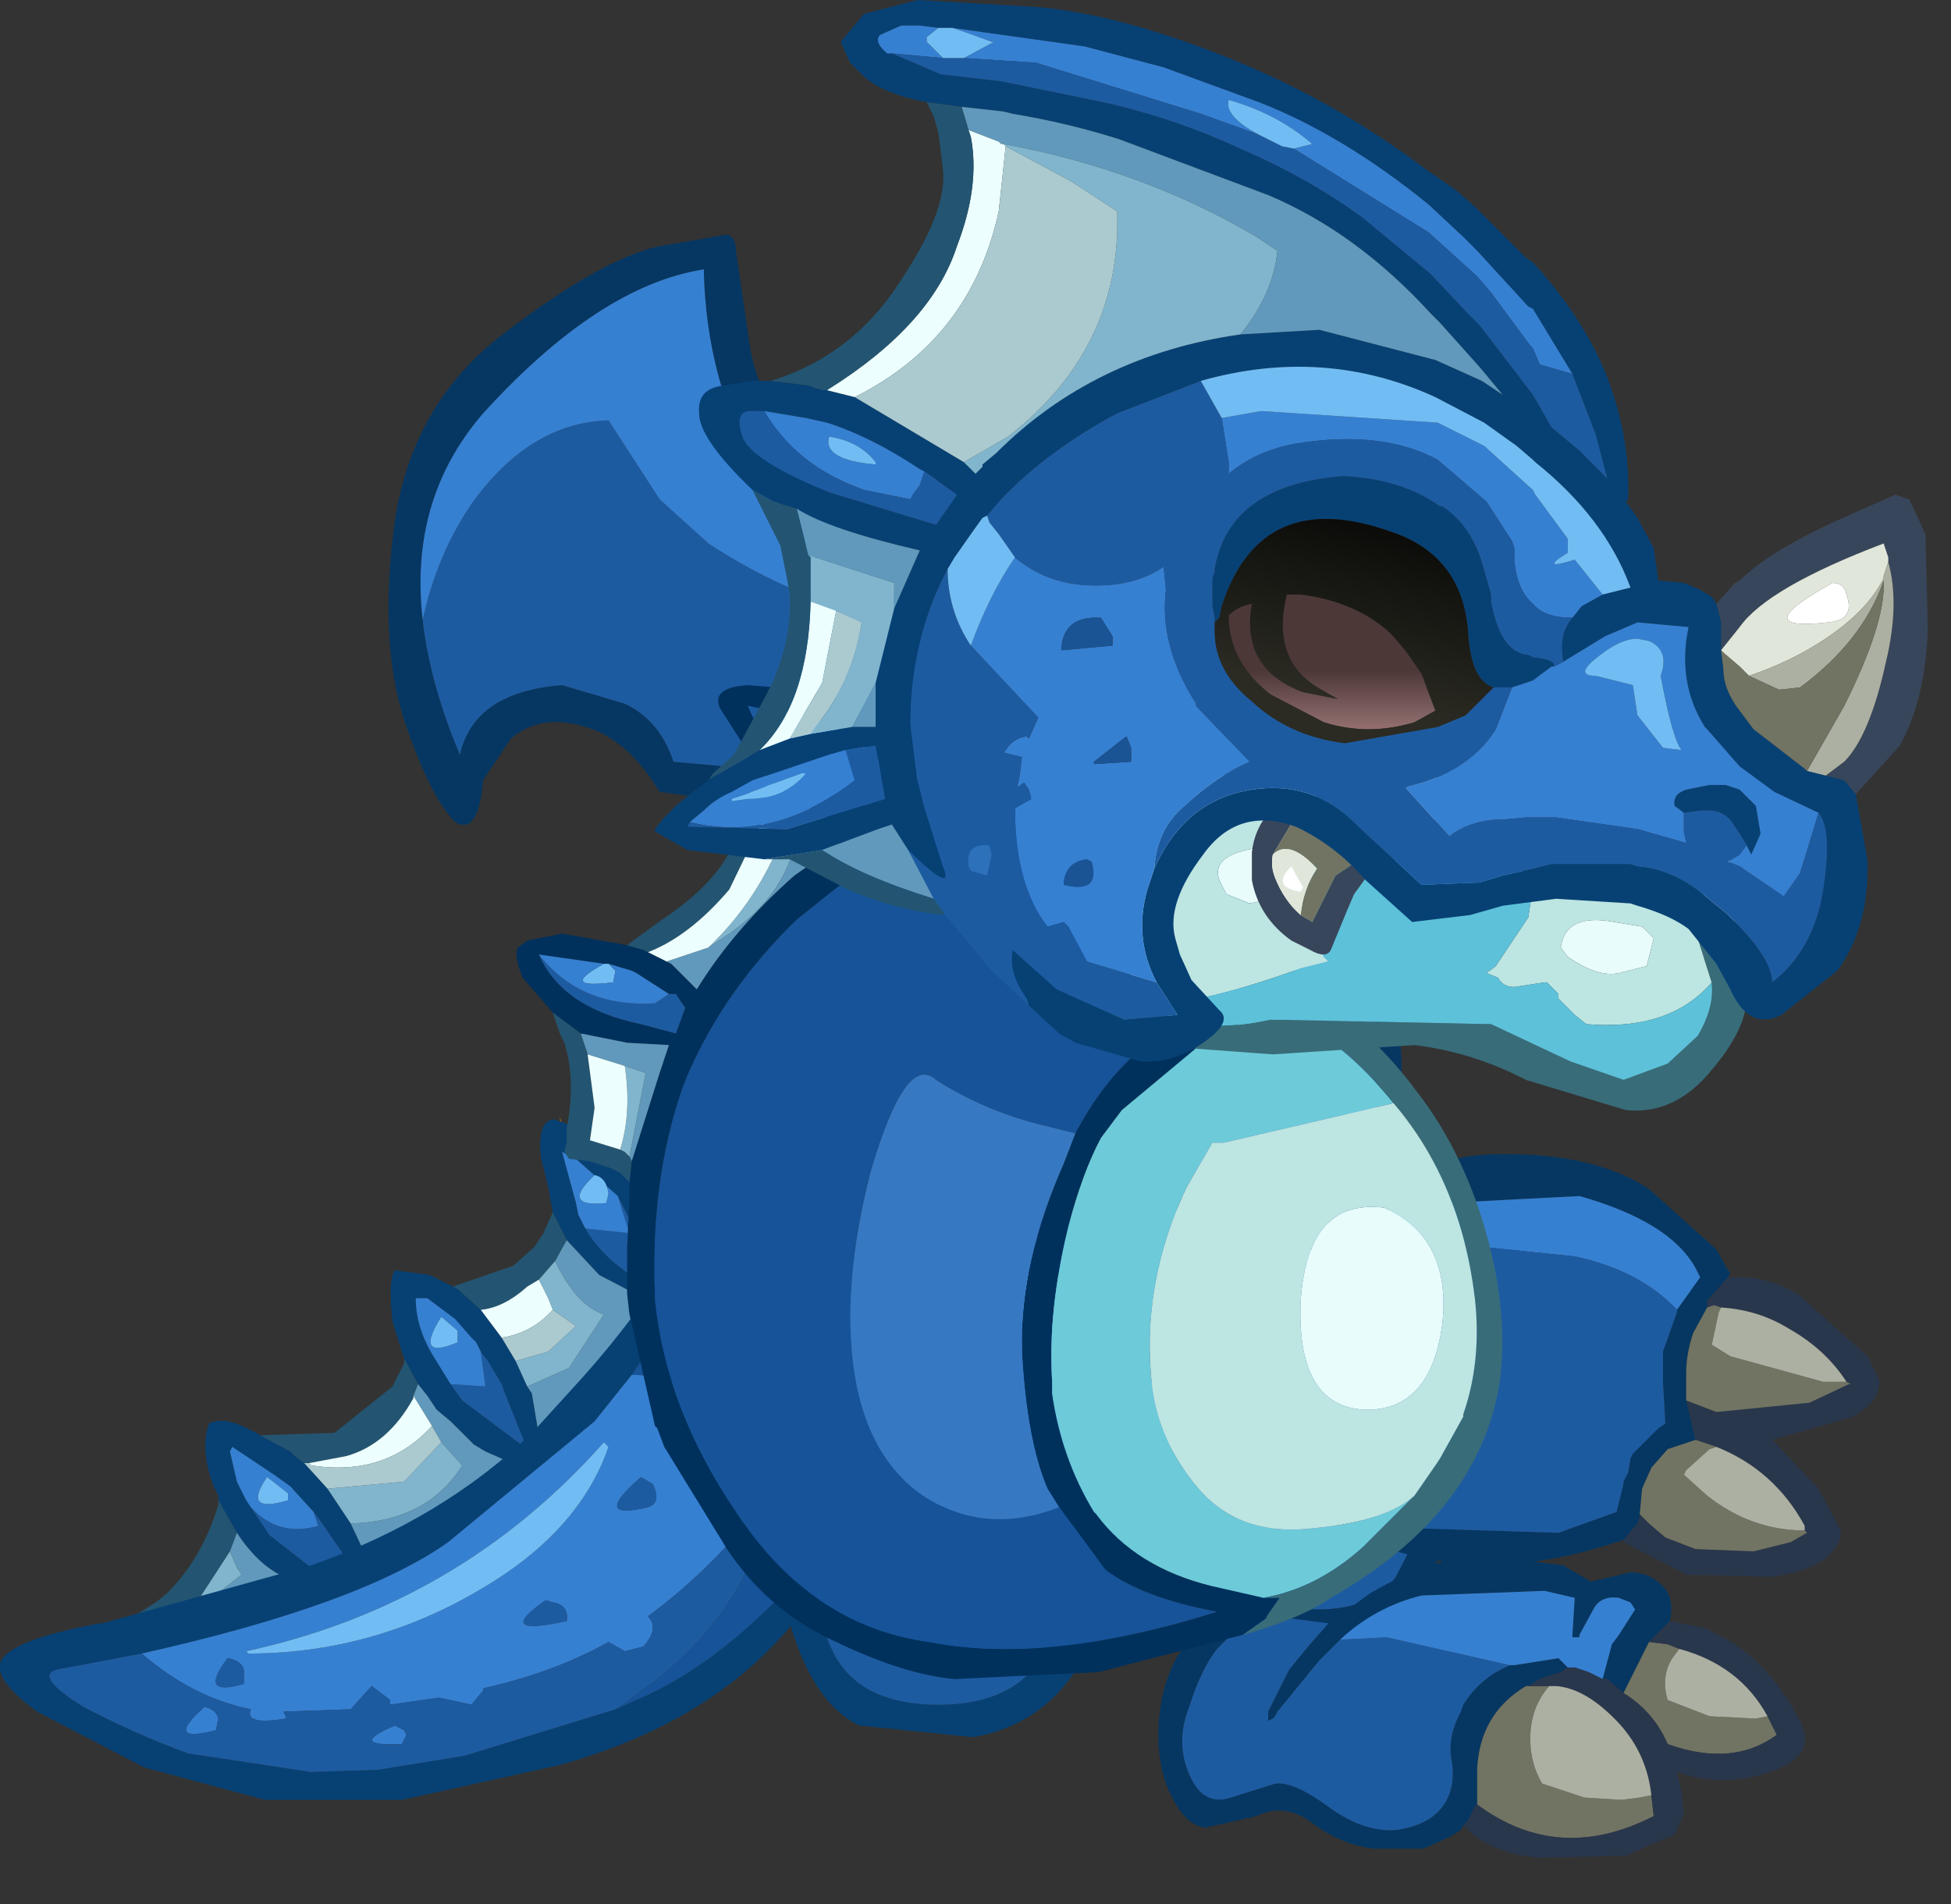 <?xml version="1.0" encoding="utf-8"?>
<svg version="1.1" id="Layer_1"
xmlns="http://www.w3.org/2000/svg"
xmlns:xlink="http://www.w3.org/1999/xlink"
xmlns:author="http://www.sothink.com"
width="42px" height="41px"
xml:space="preserve">
<rect width="100%" height="100%" fill="#333333" stroke="none"/>
<g id="543" transform="matrix(1, 0, 0, 1, 0, 0)">
<path style="fill:#074174;fill-opacity:1" d="M16.35,29.1Q17.7 27.15 19.5 26.5L23.8 26.25Q25 26.45 26.05 27.15Q27.15 27.9 27.55 28.9L27.7 29.4L27.75 29.85Q27.9 31.4 26.65 32.6L26.3 32.9L25.8 33.25L24.2 33.9Q24 34.75 23.2 35.9Q22.4 37.15 20.95 37.4L18.5 37.15Q17.45 36.65 16.95 34.75Q16.7 33.8 17.1 32.7L17.15 32.8L17.3 32.45L17.7 33.1Q18.25 33.5 19.4 33.8L23.45 33.55L23.95 33.35L24.3 33.25L25.7 32.55L26.3 32.1L26.95 31.25L27.2 30.05L27.2 29.6L27.15 29.5L27.1 29.3Q26.8 28.5 25.5 27.6Q23.8 26.45 21.7 26.65Q20.1 26.8 18.95 27.45Q17.15 28.45 16.35 30.7L16.35 30.75L16.2 30.25L16.15 30.05Q16.1 29.45 16.35 29.1M20.05,36.7Q21.65 36.75 22.35 35.8L23.3 34.1L22.5 34.25Q19.7 34.8 18.15 33.95L17.65 33.65Q17.5 34.7 17.95 35.6Q18.5 36.65 20.05 36.7" />
<path style="fill:#1D5BA1;fill-opacity:1" d="M27.15,29.5L27.2 29.6L27.2 30.05L26.95 31.25L26.3 32.1L25.7 32.55L24.3 33.25L23.95 33.35L23.45 33.55L19.4 33.8Q18.25 33.5 17.7 33.1L17.3 32.45L17.15 32.8L17.1 32.7L17.05 32.65Q16.1 31.8 16.15 30.5L16.15 30.05L16.2 30.25L16.35 30.75L16.35 30.7Q17.15 28.45 18.95 27.45L18.4 28.95Q18.3 29.5 18.7 30.4L18.95 30.8L18.95 30.85L19.75 31.55Q18.55 32.8 20.3 32.4Q20.6 32.3 20.45 31.95L20.35 31.8L20.45 31.8L21.75 32Q21.5 31.5 22.7 31.1Q23.5 31.35 23.35 31.9L23.7 31.8L24.45 31.55L24.55 31.5L26.15 30.7L27.1 29.6L27.15 29.5M29.7,29.05L30.2 29.3L30.3 29.4L30.2 29.35L30.65 29.8Q31.3 30.3 31.1 31.25L30.95 32.2L30.05 33.95Q29.5 34.7 28.2 34.65Q27 34.6 26.55 33.8L26.3 32.9L26.65 32.6Q27.9 31.4 27.75 29.85L27.7 29.4Q28.65 28.7 29.7 29.05M17.9,31L17.55 30.8Q16.85 31.5 17.5 31.7L17.55 31.7Q18.35 31.85 18.15 31.4L17.9 31M17.95,35.6Q17.5 34.7 17.65 33.65L18.15 33.95Q19.7 34.8 22.5 34.25L23.3 34.1L22.35 35.8Q21.65 36.75 20.05 36.7Q18.5 36.65 17.95 35.6M21.4,30.3Q21.5 30.65 21.2 30.65Q19.15 30.6 20.85 29.8L21.4 30.3" />
<path style="fill:#3680D2;fill-opacity:1" d="M27.1,29.6L26.15 30.7L24.55 31.5L24.45 31.55L23.7 31.8L23.35 31.9Q23.5 31.35 22.7 31.1Q21.5 31.5 21.75 32L20.45 31.8L20.35 31.8L20.45 31.95Q20.6 32.3 20.3 32.4Q18.55 32.8 19.75 31.55L18.95 30.85L18.95 30.8L18.7 30.4Q18.3 29.5 18.4 28.95L18.95 27.45Q20.1 26.8 21.7 26.65Q23.8 26.45 25.5 27.6Q26.8 28.5 27.1 29.3L27.15 29.5L27.1 29.6M18.15,31.4Q18.35 31.85 17.55 31.7L17.5 31.7Q16.85 31.5 17.55 30.8L17.9 31L18.15 31.4M23.2,27.7L22.9 27.5Q20.7 27.15 21.5 28.3L22 28.55Q24.3 28.85 23.2 27.7M25.1,29.25L25.45 28.9Q25.55 28.2 24.85 28.1Q23.4 29.15 25.1 29.25M20.85,29.8Q19.15 30.6 21.2 30.65Q21.5 30.65 21.4 30.3L20.85 29.8" />
<path style="fill:#063762;fill-opacity:1" d="M25.8,33.25L26.3 32.9L26.55 33.8Q27 34.6 28.2 34.65Q29.5 34.7 30.05 33.95L30.95 32.2L31.1 31.25Q31.3 30.3 30.65 29.8L30.2 29.35L30.3 29.4L30.2 29.3L30.25 29.3L30.6 29.2Q32.1 29.7 31.65 31.6L31.55 32.25L31.55 32.3L30.75 34Q30.1 35 28.95 35.2L26.95 35Q26.2 34.6 25.8 33.25" />
<path style="fill:#71BDF3;fill-opacity:1" d="M22,28.55L21.5 28.3Q20.7 27.15 22.9 27.5L23.2 27.7Q24.3 28.85 22 28.55M24.85,28.1Q25.55 28.2 25.45 28.9L25.1 29.25Q23.4 29.15 24.85 28.1" />
<path style="fill:#063762;fill-opacity:1" d="M20.65,15.2L18.55 13.2L18.45 13.1Q17.5 12.1 16.35 10.2Q15.2 8.25 15.15 5.8Q12.9 6.15 10.4 8.9Q8.8 10.75 9.1 13.35Q9.25 14.7 9.9 16.25Q10.2 14.9 12.1 14.75L13.45 15.15Q14.2 15.5 14.5 16.4L15.6 16.5L15.65 16.5L17.3 16.95Q18.45 17.35 18.9 18.15L18.85 18.2L18.95 18.35Q18.9 18.3 18.6 18.2L17.9 17.85Q17.25 17.55 16.85 17.4L14.2 17.05Q13.5 15.9 12.6 15.65Q11.65 15.35 11 15.9L10.4 16.8Q10.3 18 9.8 17.7Q9.25 17.15 8.7 15.5Q8.15 13.8 8.5 11.2Q8.9 8.6 10.95 7.1Q13 5.55 14.2 5.3L15.65 5.05Q15.85 5.1 15.85 5.45L16.15 7.5Q16.45 9.25 19.2 12.8L20.7 14.95L20.75 14.95L20.95 15.4L20.95 15.45L20.65 15.2" />
<path style="fill:#1D5BA1;fill-opacity:1" d="M10.15,10.85Q11.4 9.1 13.1 9.05L14.2 10.75L15.25 11.7Q16.85 12.75 18.55 13.2L20.65 15.2L20.95 15.45Q21.05 17.95 18.85 18.2L18.9 18.15Q18.45 17.35 17.3 16.95L15.65 16.5L15.6 16.5L14.5 16.4Q14.2 15.5 13.45 15.15L12.1 14.75Q10.2 14.9 9.9 16.25Q9.25 14.7 9.1 13.35Q9.4 11.95 10.15 10.85" />
<path style="fill:#3680D2;fill-opacity:1" d="M9.1,13.35Q8.8 10.75 10.4 8.9Q12.9 6.15 15.15 5.8Q15.2 8.25 16.35 10.2Q17.5 12.1 18.45 13.1L18.55 13.2Q16.85 12.75 15.25 11.7L14.2 10.75L13.1 9.05Q11.4 9.1 10.15 10.85Q9.4 11.95 9.1 13.35" />
<path style="fill:#3680D2;fill-opacity:1" d="M26.65,20.75L26.95 20.55L27 20.5Q27.8 20 28.25 19.95L28.25 19.85Q29.05 20 29.55 20.75L29.3 20.6L29.6 22.2L29.65 24.35Q29.5 25.5 29.15 26.1L28.9 26.7L28.75 26.95L28.95 23.85Q28.85 21.9 27.9 21.2Q27.05 20.55 26.65 20.75" />
<path style="fill:#063762;fill-opacity:1" d="M30.1,22.1Q30.3 23.3 29.95 24.95Q29.7 26.55 29.1 27.4Q28.5 28.25 27.4 28.6Q26.3 28.85 25.7 27.2Q25.1 25.5 25.05 23.65Q24.95 21.8 25.85 20.85L26.2 20.5Q26.85 19.9 27.45 19.85L28.25 19.85L28.25 19.95Q27.8 20 27 20.5L26.95 20.55L26.65 20.75Q26.05 21.3 25.7 22.25Q25.3 23.45 25.85 25.95Q26.35 28.35 27.3 28.05Q28.15 27.8 28.75 26.95L28.9 26.7L29.15 26.1Q29.5 25.5 29.65 24.35L29.6 22.2L29.3 20.6L29.55 20.75L30.1 22.1" />
<path style="fill:#1D5BA1;fill-opacity:1" d="M27.9,21.2Q28.85 21.9 28.95 23.85L28.75 26.95Q28.15 27.8 27.3 28.05Q26.35 28.35 25.85 25.95Q25.3 23.45 25.7 22.25Q26.05 21.3 26.65 20.75Q27.05 20.55 27.9 21.2" />
<path style="fill:#063762;fill-opacity:1" d="M26,31.25Q26.1 31.9 27.7 32.35L31.35 32L33.2 31L33.75 30.25L33.9 28.85L33.85 28.7Q33.65 28.05 32.6 27.35L31.8 26.9L29.55 26.6L28.05 26.9L27.35 27.25Q26.55 27.65 26 28.45Q25.55 29.05 25.25 29.85L25.25 29.9L25.1 29.5L25.05 29.3L25.05 29.1L25.25 28.55Q25.95 27.5 26.9 26.9L27.75 26.45L31.25 26.25Q32.15 26.4 32.9 26.9L33.05 27Q33.9 27.6 34.25 28.4L34.45 29.15Q34.55 30.4 33.55 31.35Q32.5 32.3 30.2 32.7L26.7 32.45Q25.8 31.95 25.9 31.5L26 31.25" />
<path style="fill:#3680D2;fill-opacity:1" d="M31.25,28.5Q29.75 27.55 28.35 27.7Q27 27.85 26 28.45Q26.55 27.65 27.35 27.25L28.05 26.9L29.55 26.6L31.8 26.9L32.6 27.35Q33.65 28.05 33.85 28.7L33.9 28.85L33.75 30.25L33.2 31Q32.8 29.4 31.25 28.5" />
<path style="fill:#1D5BA1;fill-opacity:1" d="M33.2,31L31.35 32L27.7 32.35Q26.1 31.9 26 31.25L25.9 31.5L25.8 31.45Q25.05 30.7 25.05 29.7L25.05 29.3L25.1 29.5L25.25 29.9L25.25 29.85Q25.55 29.05 26 28.45Q27 27.85 28.35 27.7Q29.75 27.55 31.25 28.5Q32.8 29.4 33.2 31" />
<path style="fill:#29374D;fill-opacity:1" d="M36.8,31.1L36.5 31L36.3 30.15L36.95 30.4L38.95 30.2L39.8 29.8L39.85 29.8L39.75 29.75Q39.3 29.05 38.5 28.6Q37.85 28.2 37.05 28.15L36.9 28.1L36.75 28.15L36.75 28L37.2 27.5L37.45 27.5L37.55 27.5Q38.25 27.55 38.75 27.9L40.2 29.2L40.45 29.7Q40.5 30.15 39.9 30.5L38.15 31L38.2 31.05L39.15 32.05L39.6 32.9Q39.7 33.15 39.4 33.45Q39.1 33.8 38.15 33.95L36.3 33.9L34.95 33.2L34.95 33.15L35.25 32.8L35.3 32.65L35.3 32.6L35.5 32.8L35.85 33.1L36.5 33.35L37.75 33.4L38.55 33.2L38.9 33L38.85 32.95L38.85 32.85Q38.2 31.65 36.95 31.15L36.8 31.1" />
<path style="fill:#063762;fill-opacity:1" d="M36.75,28L36.75 28.15L36.45 28.7Q36.3 29.15 36.3 29.55L36.3 30.15L36.5 31L35.9 31.2L35.55 31.6L35.35 32.05L35.3 32.6L35.3 32.65L35.25 32.8L34.95 33.15Q30.25 34.8 26.75 31.35Q25.95 30.25 25.4 30.05L24.7 29.7L24.35 29.4L24.05 28.75Q23.85 28.2 23.95 27.35Q24.1 26.5 24.65 25.95L24.9 25.8L25.15 25.6L25.4 25.7L25.5 25.75L25.3 26.1L25.1 26.25L24.7 26.65Q24.5 26.85 24.45 27.85Q24.4 28.8 25.05 29.2L26.05 29.8L27.25 31.05Q28.4 32.45 30.35 32.9L33.55 33L34.8 32.55L34.95 31.95L34.95 31.9L35.05 31.7L35.1 31.4L35.15 31.3L35.6 30.85L35.7 30.75L35.85 30.65L35.8 29.75L35.8 29.1L36.1 28.25L36.1 28.2L36.6 27.5L36.5 27.3Q35.95 26.3 34 25.75L30.15 25.95L28.15 26.95L28.15 26.9L28.65 26.35Q30.35 24.9 32.15 24.85Q34.3 24.8 35.5 25.6L36.95 26.9L37.2 27.35L37.25 27.4L37.2 27.5L36.75 28" />
<path style="fill:#3680D2;fill-opacity:1" d="M26.2,25.6L26.6 25.7L27.6 26.2L28.1 26.35L28.65 26.35L28.15 26.9L28.15 26.95L30.15 25.95L34 25.75Q35.95 26.3 36.5 27.3L36.6 27.5L36.1 28.2Q35.3 27.35 33.9 27.05L30.5 26.7Q28.95 26.75 27.5 27.45L26.1 26.95L25.1 26.25L25.3 26.1L25.5 25.75L25.4 25.7L26.2 25.6" />
<path style="fill:#717463;fill-opacity:1" d="M38.85,32.95L38.9 33L38.55 33.2L37.75 33.4L36.5 33.35L35.85 33.1L35.5 32.8L35.3 32.6L35.35 32.05L35.55 31.6L35.9 31.2L36.5 31L36.8 31.1L36.95 31.15L36.8 31.2L36.3 31.65L36.25 31.75L36.75 32.2Q37.7 32.95 38.85 32.95M36.3,30.15L36.3 29.55Q36.3 29.15 36.45 28.7L36.75 28.15L36.9 28.1L37.05 28.15L37 28.25L36.85 28.95L37.25 29.2L39.25 29.75L39.75 29.75L39.85 29.8L39.8 29.8L38.95 30.2L36.95 30.4L36.3 30.15" />
<path style="fill:#ACB0A2;fill-opacity:1" d="M39.75,29.75L39.25 29.75L37.25 29.2L36.85 28.95L37 28.25L37.05 28.15Q37.85 28.2 38.5 28.6Q39.3 29.05 39.75 29.75M36.75,32.2L36.25 31.75L36.3 31.65L36.8 31.2L36.95 31.15Q38.2 31.65 38.85 32.85L38.85 32.95Q37.7 32.95 36.75 32.2" />
<path style="fill:#1D5BA1;fill-opacity:1" d="M36.1,28.2L36.1 28.25L35.8 29.1L35.8 29.75L35.85 30.65L35.7 30.75L35.6 30.85L35.15 31.3L35.1 31.4L35.05 31.7L34.95 31.9L34.95 31.95L34.8 32.55L33.55 33L30.35 32.9Q28.4 32.45 27.25 31.05L26.05 29.8L25.05 29.2Q24.4 28.8 24.45 27.85Q24.5 26.85 24.7 26.65L25.1 26.25L26.1 26.95L27.5 27.45Q28.95 26.75 30.5 26.7L33.9 27.05Q35.3 27.35 36.1 28.2" />
<path style="fill:#063762;fill-opacity:1" d="M31.75,38.9L31.6 39.2L31.5 39.3L31.45 39.4L31.2 39.55L30.65 39.8L29.55 39.8Q28.85 39.7 28.25 39.25Q27.65 38.8 27.05 39.1L25.95 39.35Q25.45 39.3 25.1 38.4Q24.8 37.5 25.05 36.4Q25.35 35.3 26.05 35L26.55 34.9L26.6 34.9Q26.8 34.9 26.65 35.05L26.2 35.5Q25.85 35.95 25.6 36.75Q25.3 37.5 25.6 38.2Q25.9 38.9 26.5 38.7L27.45 38.4Q27.85 38.35 28.6 38.9Q29.35 39.45 30.05 39.4Q30.75 39.3 31.05 38.9Q31.35 38.5 31.25 37.9Q31.15 37.4 31.45 36.85L31.5 36.7Q31.85 36.15 32.4 35.9L32.5 35.85L32.6 35.85L33.55 35.7L33.75 35.9L33.6 36L33.45 36.05L33.15 36.15L32.9 36.3L32.85 36.3Q31.85 36.9 31.8 38.1L31.8 38.35L31.8 38.85L31.75 38.9M28.4,35.75L27.5 36.85L27.45 36.95L27.4 37L27.3 37.05L27.3 36.85L27.35 36.75L27.4 36.65L27.75 35.95L28.2 35.4L28.6 34.95L29.5 34.3Q30.95 33.45 32.1 33.5L33.65 33.7L34.25 34.05L35.1 33.85Q35.5 33.85 35.8 34.15Q36.05 34.4 35.95 34.9L35.9 34.95L35.85 35L35.7 35.15L35.6 35.25L35.5 35.35L34.95 36.45L34.6 36.15L34.5 36.15L34.7 35.4L34.85 35.2L35.2 34.65L35.1 34.5L34.85 34.4Q34.45 34.35 34.3 34.65L34 35.2L34 35.25L33.85 35.25L33.85 35.2L33.9 34.4L33.25 34.25L30.6 34.35Q29.6 34.6 28.85 35.3L28.4 35.75" />
<path style="fill:#1D5BA1;fill-opacity:1" d="M28.6,34.95L28.2 35.4L27.75 35.95L27.4 36.65L27.35 36.75L27.3 36.85L27.3 37.05L27.4 37L27.45 36.95L27.5 36.85L28.4 35.75L28.85 35.3L29.85 35.25L32.5 35.85L32.4 35.9Q31.85 36.15 31.5 36.7L31.45 36.85Q31.15 37.4 31.25 37.9Q31.35 38.5 31.05 38.9Q30.75 39.3 30.05 39.4Q29.35 39.45 28.6 38.9Q27.85 38.35 27.45 38.4L26.5 38.7Q25.9 38.9 25.6 38.2Q25.3 37.5 25.6 36.75Q25.85 35.95 26.2 35.5L26.65 35.05Q26.8 34.9 26.6 34.9L26.55 34.9L27.05 34.75L28.6 34.95" />
<path style="fill:#3680D2;fill-opacity:1" d="M33.75,35.9L33.55 35.7L32.6 35.85L32.5 35.85L29.85 35.25L28.85 35.3Q29.6 34.6 30.6 34.35L33.25 34.25L33.9 34.4L33.85 35.2L33.85 35.25L34 35.25L34 35.2L34.3 34.65Q34.45 34.35 34.85 34.4L35.1 34.5L35.2 34.65L34.85 35.2L34.7 35.4L34.5 36.15L34.2 36L33.9 35.9L33.75 35.9" />
<path style="fill:#717463;fill-opacity:1" d="M33.35,36.3Q33 36.7 32.95 37.25Q32.9 37.9 33.2 38.4L34.1 38.7L34.9 38.75L35.3 38.7L35.55 38.65L35.6 39.1Q33.55 40.15 31.8 38.85L31.8 38.35L31.8 38.1Q31.85 36.9 32.85 36.3L32.9 36.3L33.35 36.3M34.95,36.45L35.5 35.35L35.9 35.4L36.15 35.5L36 35.7Q35.75 36.1 35.9 36.6L36.8 36.95L37.8 37L38.05 36.95L38.1 37.05L38.25 37.35Q37.3 38.05 35.9 37.55Q35.6 36.85 34.95 36.45" />
<path style="fill:#29374D;fill-opacity:1" d="M35.9,37.55Q37.3 38.05 38.25 37.35L38.1 37.05L38.05 36.95Q37.45 35.85 36.15 35.5L35.9 35.4L35.5 35.35L35.6 35.25L35.7 35.15L35.85 35L35.9 34.95L35.95 34.9L36.7 35.05L37.1 35.25Q38.1 35.8 38.75 37.05Q39.15 37.8 38.1 38.15Q37.1 38.5 36.1 38.15L36.2 38.6L36.25 39.05L36.05 39.5L35 39.95L33.15 40Q32.05 39.9 31.5 39.3L31.6 39.2L31.75 38.9L31.8 38.85Q33.55 40.15 35.6 39.1L35.55 38.65Q35.45 37.75 34.85 37.1Q34.15 36.35 33.5 36.3L33.45 36.3L33.35 36.3L32.9 36.3L33.15 36.15L33.45 36.05L33.6 36L33.75 35.9L33.9 35.9L34.2 36L34.5 36.15L34.6 36.15L34.95 36.45Q35.6 36.85 35.9 37.55" />
<path style="fill:#ACB0A2;fill-opacity:1" d="M35.55,38.65L35.3 38.7L34.9 38.75L34.1 38.7L33.2 38.4Q32.9 37.9 32.95 37.25Q33 36.7 33.35 36.3L33.45 36.3L33.5 36.3Q34.15 36.35 34.85 37.1Q35.45 37.75 35.55 38.65M38.05,36.95L37.8 37L36.8 36.95L35.9 36.6Q35.75 36.1 36 35.7L36.15 35.5Q37.45 35.85 38.05 36.95" />
<path style="fill:#725323;fill-opacity:1" d="M12.05,24.15L12.05 24.05L12.1 24.15L12.05 24.15" />
<path style="fill:#074174;fill-opacity:1" d="M12.9,27.45L12.2 26.7L12 26.3L11.9 26.1L11.8 25.55L11.65 24.95Q11.55 24.1 11.95 24.1L12.05 24.15L12.1 24.15Q13.5 24.85 14.05 26Q14.75 27.25 14.55 27.85L14.4 28.05L14.2 27.7L13.95 27.05L13.3 25.75L12.4 24.95L12.1 24.8L12.4 25.9L12.45 26.15L12.6 26.45Q12.95 27.05 13.65 27.5L14.15 27.9L14.05 28.05L12.9 27.45M8.7,29.25L8.65 29.1L8.45 28.45Q8.35 27.55 8.5 27.35L9.25 27.45L9.75 27.7L9.85 27.75L10.35 28.2L10.65 28.6L10.8 28.8L11.1 29.3L11.35 29.85L11.45 30L11.65 31.2L11.65 31.25L11.5 31.9L11.5 31.65L11.25 31.6L10.45 31.25L10.2 31.1L9.7 30.6L9.4 30.35L9.2 30.05L9 29.8L8.7 29.25M4.7,32.3L4.7 32.2L4.6 32Q4.3 31.2 4.5 30.65Q4.85 30.45 5.6 30.9L6.25 31.25L6.35 31.35L6.55 31.5L7.05 32.05L7.55 32.8L7.95 33.65L7.95 33.7Q7.9 34.3 7.5 33.75L7.35 33.4L6.9 32.75L6.75 32.55L6.25 32L5.9 31.75L5.45 31.45L5 31.15L4.95 31.25L5.1 31.9L5.3 32.3L5.4 32.45L5.8 33.05L6.7 33.75L7.2 33.95L7.35 34.05L6.9 34.1Q5.85 34.15 5.1 33L4.7 32.3M9.95,30.15L11.35 31.2L10.85 29.95L10.8 29.8L10.5 29.3L10.35 29.1L10.25 28.9L10.15 28.8L9.8 28.4L9.2 27.95L8.95 27.95Q8.95 28.55 9.3 29.15L9.7 29.8L9.95 30.15" />
<path style="fill:#1D5BA1;fill-opacity:1" d="M13.65,27.5Q12.95 27.05 12.6 26.45L13.55 26.55L13.3 25.75L13.95 27.05L14.2 27.7L14.15 27.9L13.65 27.5M6.75,32.55L6.9 32.75L7.35 33.4L7.5 33.75L7.2 33.95L6.7 33.75L5.8 33.05L5.4 32.45Q6 33.1 6.85 32.85L6.75 32.55M10.35,29.1L10.5 29.3L10.8 29.8L10.85 29.95L11.35 31.2L9.95 30.15L9.7 29.8L10.45 29.85L10.35 29.1" />
<path style="fill:#3680D2;fill-opacity:1" d="M13.1,25.7Q13.05 25.35 12.8 25.3Q12.05 26 13.05 25.9L13.1 25.7M13.3,25.75L13.55 26.55L12.6 26.45L12.45 26.15L12.4 25.9L12.1 24.8L12.4 24.95L13.3 25.75M10.45,29.85L9.7 29.8L9.3 29.15Q8.95 28.55 8.95 27.95L9.2 27.95L9.8 28.4L10.15 28.8L10.25 28.9L10.35 29.1L10.45 29.85M9.85,28.65L9.5 28.35Q8.9 29.3 9.85 28.9L9.85 28.65M6.85,32.85Q6 33.1 5.4 32.45L5.3 32.3L5.1 31.9L4.95 31.25L5 31.15L5.45 31.45L5.9 31.75L6.25 32L6.75 32.55L6.85 32.85M6.2,32.3L6.2 32.15L5.75 31.8Q5.2 32.6 6.2 32.3" />
<path style="fill:#71BDF3;fill-opacity:1" d="M13.05,25.9Q12.05 26 12.8 25.3Q13.05 25.35 13.1 25.7L13.05 25.9M9.85,28.9Q8.9 29.3 9.5 28.35L9.85 28.65L9.85 28.9M5.75,31.8L6.2 32.15L6.2 32.3Q5.2 32.6 5.75 31.8" />
<path style="fill:#235572;fill-opacity:1" d="M4.95,33.4L4.3 34.4L3.65 34.9L3.55 34.95Q2.1 35.7 1.55 35.65L1.25 35.6L2.4 35.1L3.35 34.5L3.6 34.3Q4.35 33.55 4.7 32.4L4.7 32.3L5.1 33L4.95 33.4M6.55,31.5L6.35 31.35L6.25 31.25L5.6 30.9L7.2 30.85L8.45 29.85L8.7 29.35L8.7 29.25L9 29.8L8.9 30.05L8.9 30.1Q8.35 31.1 7.45 31.35L6.65 31.5L6.55 31.5M9.75,27.7L11.05 27.25L11.5 26.85L11.7 26.55L11.9 26.1L12 26.3L12.2 26.7L11.95 27.15L11.6 27.55L11.35 27.7Q10.85 28.15 10.35 28.2L9.85 27.75L9.75 27.7" />
<path style="fill:#6099BB;fill-opacity:1" d="M14.05,28.05L13.85 28.65Q13.1 30.2 11.65 31.2L11.45 30L11.35 29.85L12.25 29.45L13 28.3Q12.4 28.1 11.95 27.15L12.2 26.7L12.9 27.45L14.05 28.05M9.3,30.7L8.9 30.05L9 29.8L9.2 30.05L9.4 30.35L9.7 30.6L10.2 31.1L10.45 31.25L11.25 31.6L10.25 32.5Q8.75 33.6 7.95 33.7L7.95 33.65L7.55 32.8Q9.2 32.75 9.95 31.55L9.5 31.05L9.3 30.7M5.1,33Q5.85 34.15 6.9 34.1L5.85 34.45L4.55 34.75L3.65 34.9L4.3 34.4L4.5 34.45L5.2 33.9L5.1 33.75L4.95 33.4L5.1 33" />
<path style="fill:#80B5CD;fill-opacity:1" d="M11.1,29.3L11.8 29.1L12.4 28.55L11.9 28.2L11.8 27.95L11.6 27.55L11.95 27.15Q12.4 28.1 13 28.3L12.25 29.45L11.35 29.85L11.1 29.3M4.95,33.4L5.1 33.75L5.2 33.9L4.5 34.45L4.3 34.4L4.95 33.4M7.05,32.05L8.7 31.9L9.5 31.05L9.95 31.55Q9.2 32.75 7.55 32.8L7.05 32.05" />
<path style="fill:#ECFFFE;fill-opacity:1" d="M10.8,28.8L10.65 28.6L10.35 28.2Q10.85 28.15 11.35 27.7L11.6 27.55L11.8 27.95L11.9 28.2Q11.45 28.7 10.8 28.8M6.7,31.55L6.65 31.5L7.45 31.35Q8.35 31.1 8.9 30.1L8.9 30.05L9.3 30.7Q8.3 31.8 6.7 31.55" />
<path style="fill:#AACAD0;fill-opacity:1" d="M11.9,28.2L12.4 28.55L11.8 29.1L11.1 29.3L10.8 28.8Q11.45 28.7 11.9 28.2M6.55,31.5L6.65 31.5L6.7 31.55Q8.3 31.8 9.3 30.7L9.5 31.05L8.7 31.9L7.05 32.05L6.55 31.5" />
<path style="fill:#074174;fill-opacity:1" d="M12.8,30.6L9.65 33.2Q7.75 34.55 3.05 35.6L1.2 35.95Q0.75 36.1 1.8 36.75Q2.95 37.35 4.05 37.75L6.7 38.15L8.15 38.1L10 37.8L13.25 36.8L13.7 36.6Q15.6 35.8 17.5 33.6L17.7 33.65L17.85 33.8Q16.15 36.85 12.05 38L8.65 38.75L5.7 38.75L3.1 38.05L0.8 36.85Q-0.3 36.05 0.1 35.65Q0.5 35.25 2.15 34.95L2.2 34.95L6.7 33.7Q9.55 32.7 11.5 30.8L12.5 29.7Q13.85 28.2 14.8 26.55Q15.6 26.15 15.3 26.85L15.25 26.9L14.25 28.6L13.6 29.6L12.8 30.6" />
<path style="fill:#165398;fill-opacity:1" d="M18.4,31.65Q18.3 32.8 17.7 33.65L17.5 33.6Q15.6 35.8 13.7 36.6L13.25 36.8L14.15 36.15Q15.5 35.05 16.1 33.75L16.5 32.45L16.55 32.15L16.5 32.2Q16.35 31.35 15.5 30.45Q14.45 30.75 15.1 30.15Q14.5 29.65 13.7 29.6L13.6 29.6L14.25 28.6L15.25 26.9L15.3 26.85Q18.7 28.95 18.4 31.65" />
<path style="fill:#3680D2;fill-opacity:1" d="M3.05,35.6Q7.75 34.55 9.65 33.2L12.8 30.6L13.6 29.6L13.7 29.6Q14.5 29.65 15.1 30.15Q14.45 30.75 15.5 30.45Q16.35 31.35 16.5 32.2Q15.55 33.6 13.95 34.8Q14.2 35.05 13.85 35.45L13.45 35.55L13.1 35.35Q11.95 36 10.4 36.35L10.4 36.4L10.15 36.7L9.45 36.55L8.4 36.7L8.4 36.6L8 36.3L7.55 36.8L6.1 36.85L6.15 36.95L6.15 37Q5.25 37.15 5.4 36.8Q4.15 36.55 3.05 35.6M14.05,31.95L13.8 31.8Q12.7 32.75 13.95 32.45Q14.25 32.35 14.05 31.95M13,31.05Q9.9 34.55 5.3 35.55L5.35 35.6Q8.3 35.6 10.85 33.9Q12.55 32.75 13.1 31.15L13 31.05M11.9,34.5L11.75 34.45Q10.6 35.25 12.2 34.9Q12.25 34.55 11.9 34.5M4.7,37L4.65 37.25Q3.5 37.55 4.4 36.75Q4.65 36.8 4.7 37M5.25,35.95Q5.2 35.75 4.9 35.7Q4.25 36.55 5.25 36.25L5.25 35.95M8.7,37.25L8.75 37.35L8.65 37.55Q7.45 37.6 8.5 37.15L8.7 37.25" />
<path style="fill:#1D5BA1;fill-opacity:1" d="M16.5,32.45L16.1 33.75Q15.5 35.05 14.15 36.15L13.25 36.8L10 37.8L8.15 38.1L6.7 38.15L4.05 37.75Q2.95 37.35 1.8 36.75Q0.75 36.1 1.2 35.95L3.05 35.6Q4.15 36.55 5.4 36.8Q5.25 37.15 6.15 37L6.15 36.95L6.1 36.85L7.55 36.8L8 36.3L8.4 36.6L8.4 36.7L9.45 36.55L10.15 36.7L10.4 36.4L10.4 36.35Q11.95 36 13.1 35.35L13.45 35.55L13.85 35.45Q14.2 35.05 13.95 34.8Q15.55 33.6 16.5 32.2L16.5 32.45M13.95,32.45Q12.7 32.75 13.8 31.8L14.05 31.95Q14.25 32.35 13.95 32.45M12.2,34.9Q10.6 35.25 11.75 34.45L11.9 34.5Q12.25 34.55 12.2 34.9M4.4,36.75Q3.5 37.55 4.65 37.25L4.7 37Q4.65 36.8 4.4 36.75M5.25,36.25Q4.25 36.55 4.9 35.7Q5.2 35.75 5.25 35.95L5.25 36.25M8.5,37.15Q7.45 37.6 8.65 37.55L8.75 37.35L8.7 37.25L8.5 37.15" />
<path style="fill:#71BDF3;fill-opacity:1" d="M13.1,31.15Q12.55 32.75 10.85 33.9Q8.3 35.6 5.35 35.6L5.3 35.55Q9.9 34.55 13 31.05L13.1 31.15" />
<path style="fill:#BB482E;fill-opacity:1" d="M16.5,32.2L16.55 32.15L16.5 32.45L16.5 32.2" />
<path style="fill:#00315D;fill-opacity:1" d="M22.55,32.05Q22.1 31 22 29.1L22 29.05Q21.95 27.2 22.9 25.05L23.15 24.4Q24.05 22.7 25.4 22.05L27.15 21Q27.25 19.95 26.05 18.9Q24.85 17.95 23.55 17.6L20.55 17.8Q19.1 18.2 17.65 19.4L17.15 19.8Q15.6 21.3 14.8 23.15L14.7 23.4Q14 25.4 14.1 27.85L14.1 28Q14.35 30.35 15.85 32.55Q17.45 35 20 35.35Q22.55 35.85 26.2 34.7Q24.6 34.4 23.8 33.8L22.8 32.45L22.55 32.05M27.45,21.6L27.2 21.75L27.2 21.8L25.95 22.4L24.15 23.9L23.7 24.5Q23.3 25.25 23 26.4Q22.55 28.25 22.65 29.75L22.65 30Q22.85 31.4 23.55 32.55L23.6 32.6Q24.45 33.75 26.1 34.15L27.2 34.4L27.55 34.4L27.3 34.75L27.25 34.85L26.75 35.2L26.55 35.25L23.65 36L20.55 36.15Q19.45 36.05 18 35.35Q16.55 34.7 15.65 33.35L14.3 31.15L14.15 30.75L14.1 30.7L13.6 28.5L13.55 28.3L13.5 27.85L13.5 26.85L13.55 25.85L13.55 25.45L13.6 25L14.2 23.1L14.4 22.5L13.5 22.45L12.5 22.25L12.1 21.95L11.9 21.8L11.25 21.05Q11.05 20.55 11.15 20.4L11.35 20.25L12.1 20.1L13.5 20.35L13.85 20.45L13.95 20.5L14.35 20.7L14.45 20.75L15 21.3Q15.8 20 17.1 18.85L17.6 18.5L17.7 18.4L18.45 17.9L17.85 17.65L16.6 16.85L16.5 16.7L16.3 16.5L15.5 15.25Q15.3 14.8 16.1 14.75L17.3 14.85Q19.2 15.1 19.9 17.2L20.7 17L23.9 17.15Q25.4 17.55 26.4 18.45Q27.4 19.2 27.6 19.85L27.85 20.6L27.85 21.3L27.45 21.6M16.35,15.25L16.1 15.2Q16.55 16.25 17.45 16.8L18.3 17.25L19.1 17.5L19.55 17.35L19.05 16.5Q18.05 15.35 16.35 15.25M13,20.75L11.6 20.55Q12.1 21.7 13.8 22.05L14.55 22.25L14.75 21.7L14.55 21.4L14.4 21.4L13.7 20.95L13.6 20.9L13.1 20.75L13 20.75" />
<path style="fill:#165398;fill-opacity:1" d="M22.55,24.25Q21.25 23.95 20.15 23.25Q19.5 22.65 18.75 25.2Q18.1 27.7 18.4 29.6Q18.7 31.45 19.95 32.25Q21.25 33.05 22.8 32.45L23.8 33.8Q24.6 34.4 26.2 34.7Q22.55 35.85 20 35.35Q17.45 35 15.85 32.55Q14.35 30.35 14.1 28L14.1 27.85Q14 25.4 14.7 23.4L14.8 23.15Q15.6 21.3 17.15 19.8L17.65 19.4Q19.1 18.2 20.55 17.8L23.55 17.6Q24.85 17.95 26.05 18.9Q27.25 19.95 27.15 21L25.4 22.05Q24.05 22.7 23.15 24.4L22.55 24.25" />
<path style="fill:#3778C2;fill-opacity:1" d="M23.15,24.4L22.9 25.05Q21.95 27.2 22 29.05L22 29.1Q22.1 31 22.55 32.05L22.8 32.45Q21.25 33.05 19.95 32.25Q18.7 31.45 18.4 29.6Q18.1 27.7 18.75 25.2Q19.5 22.65 20.15 23.25Q21.25 23.95 22.55 24.25L23.15 24.4" />
<path style="fill:#6DCAD9;fill-opacity:1" d="M27.2,34.4L26.1 34.15Q24.45 33.75 23.6 32.6L23.55 32.55Q22.85 31.4 22.65 30L22.65 29.75Q22.55 28.25 23 26.4Q23.3 25.25 23.7 24.5L24.15 23.9L25.95 22.4L27.2 21.8L28.35 22.25Q29.1 22.65 30 23.75L26.35 24.6L26.1 24.6L25.55 25.55Q24.55 27.65 24.8 29.85Q24.95 31.05 25.8 32.05Q26.7 33.1 28.3 32.9Q29.85 32.75 30.45 32.2L29.35 33.3Q28.35 34.2 27.2 34.4" />
<path style="fill:#386C79;fill-opacity:1" d="M29.35,33.3L30.45 32.2L30.9 31.55L31 31.4L31.5 30.5L31.5 30.45Q31.9 29.3 31.75 27.95Q31.45 25.45 30 23.75Q29.1 22.65 28.35 22.25L27.2 21.8L27.2 21.75L27.45 21.6L27.85 21.3L28.5 21.55Q29.65 22.35 30.5 23.5Q31.55 24.85 32.05 26.75Q32.45 28.3 32.3 29.65Q31.9 32.55 28.65 34.4Q28 34.85 26.75 35.2L27.25 34.85L27.3 34.75L27.55 34.4L27.2 34.4Q28.35 34.2 29.35 33.3" />
<path style="fill:#BDE5E1;fill-opacity:1" d="M31.75,27.95Q31.9 29.3 31.5 30.45L31.5 30.5L31 31.4L30.9 31.55L30.45 32.2Q29.85 32.75 28.3 32.9Q26.7 33.1 25.8 32.05Q24.95 31.05 24.8 29.85Q24.55 27.65 25.55 25.55L26.1 24.6L26.35 24.6L30 23.75Q31.45 25.45 31.75 27.95M28,28Q27.9 30.25 29.35 30.35Q30.8 30.4 31.05 28.5Q31.25 26.65 29.8 26Q28.15 25.8 28 28" />
<path style="fill:#1D5BA1;fill-opacity:1" d="M19.05,16.5L19.55 17.35L19.1 17.5L18.3 17.25L17.45 16.8Q16.55 16.25 16.1 15.2L16.35 15.25Q17.5 16.9 19.05 16.5M11.6,20.55Q12.5 21.7 14.1 21.6L14.4 21.4L14.55 21.4L14.75 21.7L14.55 22.25L13.8 22.05Q12.1 21.7 11.6 20.55" />
<path style="fill:#6099BB;fill-opacity:1" d="M16.4,17.7L16.45 17.5L16.5 16.7L16.6 16.85L17.85 17.65L18.45 17.9L17.7 18.4L17.6 18.5L17.1 18.85Q15.8 20 15 21.3L14.45 20.75L14.35 20.7L15.25 20.4L15.7 20.1Q16.9 19.25 17.1 18.15L16.85 18L16.4 17.7M13.55,24.9L13.9 23.1L13.45 22.95L12.65 22.7L12.5 22.25L13.5 22.45L14.4 22.5L14.2 23.1L13.6 25L13.55 24.9" />
<path style="fill:#235572;fill-opacity:1" d="M13.95,20.5L13.85 20.45L13.5 20.35L14.25 19.8Q15.7 18.85 15.95 17.7L16.05 17.4L16.3 16.5L16.5 16.7L16.45 17.5L16.4 17.7L15.7 19.15Q14.85 20.15 13.95 20.5M13.55,24.9L13.6 25L13.55 25.45L13.45 25.35L13.35 25.25L13.15 25.15L12.7 25L12.25 24.95L12.15 24.8L12.2 24.6L12.2 24.5L12.2 24.4L12.2 24.3Q12.4 23.25 12.15 22.45L12.05 22.25L11.9 21.8L12.1 21.95L12.5 22.25L12.65 22.7L12.8 23.85L12.7 24.55L13.35 24.75L13.45 24.8L13.55 24.9" />
<path style="fill:#80B5CD;fill-opacity:1" d="M16.85,18L17.1 18.15Q16.9 19.25 15.7 20.1L15.25 20.4Q16.3 19.4 16.85 18M13.45,24.8L13.35 24.75Q13.6 23.95 13.45 22.95L13.9 23.1L13.55 24.9L13.45 24.8" />
<path style="fill:#ECFFFE;fill-opacity:1" d="M15.7,19.15L16.4 17.7L16.85 18Q16.3 19.4 15.25 20.4L14.35 20.7L13.95 20.5Q14.85 20.15 15.7 19.15M13.35,24.75L12.7 24.55L12.8 23.85L12.65 22.7L13.45 22.95Q13.6 23.95 13.35 24.75" />
<path style="fill:#71BDF3;fill-opacity:1" d="M17.8,16.15Q16.4 15.9 17.55 15.5L17.9 15.9L17.8 16.15M13.1,20.75L13.25 20.9L13.2 21.15Q12 21.3 13 20.75L13.1 20.75" />
<path style="fill:#3680D2;fill-opacity:1" d="M16.35,15.25Q18.05 15.35 19.05 16.5Q17.5 16.9 16.35 15.25M17.9,15.9L17.55 15.5Q16.4 15.9 17.8 16.15L17.9 15.9M14.1,21.6Q12.5 21.7 11.6 20.55L13 20.75Q12 21.3 13.2 21.15L13.25 20.9L13.1 20.75L13.6 20.9L13.7 20.95L14.4 21.4L14.1 21.6" />
<path style="fill:#E7FCFB;fill-opacity:1" d="M29.8,26Q31.25 26.65 31.05 28.5Q30.8 30.4 29.35 30.35Q27.9 30.25 28 28Q28.15 25.8 29.8 26" />
<path style="fill:#717463;fill-opacity:1" d="M31.35,16.65L31.7 16.7L31.3 17.75Q31.25 18.05 31.35 18.15L31.45 18.55L29.65 18.3L29.5 18.1L29.8 18.05L30 17.2Q30 17.7 30.9 17.65L31.35 16.65M37.55,19.75L37 20.4L37.05 20.7L36.85 20.7Q35.85 20.3 35.55 19.45L35.95 19.25L36.3 19.05L36.9 18.15L37.15 18.35L36.65 19.3Q37.15 20.05 37.55 19.75" />
<path style="fill:#384A5B;fill-opacity:1" d="M31.35,18.15Q31.25 18.05 31.3 17.75L31.7 16.7L31.35 16.65L30.4 16.85L30 17.2L29.8 18.05L29.5 18.1L29.5 18.15L29.3 18.05L29.3 17.8Q29.35 17.3 29.65 16.85L30.05 16.4Q30.8 15.95 31.55 16.15L31.9 16.2L32 16.25Q32.35 16.35 32.35 16.55L32.05 17.4L31.9 17.75L31.75 18.4L31.7 18.75L31.55 18.75L31.45 18.55L31.35 18.15M35.35,19.45L35.25 19.35L35.5 19.1L35.95 18.6L36.15 18.25L36.65 17.55L37.1 17.6L37.15 17.65L37.4 17.9Q38.05 18.4 38.1 19.25L38 19.85L37.45 20.65L37.25 20.8L37.1 20.7L37.05 20.7L37 20.4L37.55 19.75L37.55 19.25L37.15 18.35L36.9 18.15L36.3 19.05L35.95 19.25L35.55 19.45L35.35 19.45" />
<path style="fill:#E0E6DA;fill-opacity:1" d="M30.9,17.65Q30 17.7 30 17.2L30.4 16.85L31.35 16.65L30.9 17.65M36.65,19.3L37.15 18.35L37.55 19.25L37.55 19.75Q37.15 20.05 36.65 19.3M30.95,17.1L31 17.05Q30.5 16.65 30.5 17.25Q30.8 17.35 30.95 17.1M37,18.95Q36.95 19.25 37.2 19.45Q37.7 19.05 37.1 18.85L37 18.95" />
<path style="fill:#FFFFFF;fill-opacity:1" d="M30.5,17.25Q30.5 16.65 31 17.05L30.95 17.1Q30.8 17.35 30.5 17.25M37.1,18.85Q37.7 19.05 37.2 19.45Q36.95 19.25 37 18.95L37.1 18.85" />
<path style="fill:#E7FCFB;fill-opacity:1" d="M27.45,18.4Q28.3 19.2 26.9 19.45L26.4 19.25L26.35 19.15L26.25 18.95Q26.05 18.4 27.1 18.25L27.45 18.4M33.75,20.6L33.6 20.4Q33.7 19.65 34.75 19.85L35.35 19.95L35.6 20.2L35.45 20.8L34.85 20.95Q34.4 21.05 33.75 20.6" />
<path style="fill:#BDE5E1;fill-opacity:1" d="M27.1,18.25Q26.05 18.4 26.25 18.95L26.35 19.15L26.4 19.25L26.9 19.45Q28.3 19.2 27.45 18.4L27.1 18.25M28.6,18.1Q27.95 18.95 28.2 19.95L28.5 20.6L28.6 20.7L28 20.85Q25.5 21.75 24.65 21.55L24.05 20.5L24 20Q23.95 18.4 24.85 17.55Q25.8 16.7 26.35 16.7L27.35 16.6Q27.75 16.6 28.05 16.85L28.85 17.7L28.6 18.1M33.05,18.75L34.95 19.05Q36.15 19.35 36.5 20.05L36.85 21.15Q35.95 22.2 34.15 22.05L33.9 21.85L33.8 21.75L33.55 21.5L33.55 21.4L33.3 21.15L33.25 21.15L32.6 21.25Q32.35 21.25 32.25 21.05L32 20.95L32.2 20.8L32.9 19.75L33.05 18.75M34.85,20.95L35.45 20.8L35.6 20.2L35.35 19.95L34.75 19.85Q33.7 19.65 33.6 20.4L33.75 20.6Q34.4 21.05 34.85 20.95" />
<path style="fill:#386C79;fill-opacity:1" d="M27.35,21.95L32.1 22.05L33.8 22.85L34.95 23.25L35.9 22.9L36.55 22.3Q36.9 21.7 36.85 21.2L36.85 21.15L36.5 20.05Q36.15 19.35 34.95 19.05L33.05 18.75L31.8 18.75Q29.85 18.8 29.1 17.9L28.85 17.7L28.05 16.85Q27.75 16.6 27.35 16.6L26.35 16.7Q25.8 16.7 24.85 17.55Q23.95 18.4 24 20L24.05 20.5L24.65 21.55Q25.55 22.35 27.35 21.95M28.35,16.25Q28.95 16.55 29.35 17.2Q29.75 17.8 30.8 18.1L32.95 18.3L33 18.3L35.05 18.45Q36.05 18.7 36.55 19.15L37.35 20.2L37.4 20.25Q37.7 20.85 37.6 21.55Q37.55 22.25 36.75 23.15Q36 24 35 23.9L32.85 23.25Q31.7 22.65 30.45 22.5L27.4 22.7L24.7 22.5Q23.95 22.05 23.55 21.2L23.45 20.85L23.3 19.3L23.45 18.55Q24.05 15.85 26.95 15.95L28.35 16.25" />
<path style="fill:#5DC1D9;fill-opacity:1" d="M32.9,19.75L32.2 20.8L32 20.95L32.25 21.05Q32.35 21.25 32.6 21.25L33.25 21.15L33.3 21.15L33.55 21.4L33.55 21.5L33.8 21.75L33.9 21.85L34.15 22.05Q35.95 22.2 36.85 21.15L36.85 21.2Q36.9 21.7 36.55 22.3L35.9 22.9L34.95 23.25L33.8 22.85L32.1 22.05L27.35 21.95Q25.55 22.35 24.65 21.55Q25.5 21.75 28 20.85L28.6 20.7L28.5 20.6L28.2 19.95Q27.95 18.95 28.6 18.1L28.85 17.7L29.1 17.9Q29.85 18.8 31.8 18.75L33.05 18.75L32.9 19.75" />
<path style="fill:#38465B;fill-opacity:1" d="M27.85,17.65L27.4 18.4Q27.35 18.65 27.45 18.9Q27.65 19.4 28 19.7L28.25 19.85L28.75 18.85L29.05 18.65L29.4 18.4L29.6 18.35L29.75 18.4L29.55 18.7L29.15 19.25L29 19.6L28.65 20.45Q28.55 20.65 28.2 20.45L28.1 20.4L27.8 20.25Q27.1 19.75 26.95 18.95L26.95 18.35Q27 17.85 27.35 17.45L27.5 17.3L27.7 17.35L27.85 17.65" />
<path style="fill:#717463;fill-opacity:1" d="M27.4,18.4L27.85 17.65L27.7 17.35L27.9 17.35Q29 17.6 29.4 18.4L29.05 18.65L28.75 18.85L28.25 19.85L28 19.7Q28.05 19.15 28.35 18.7Q27.75 18.05 27.4 18.4" />
<path style="fill:#E0E6DA;fill-opacity:1" d="M28.35,18.7Q28.05 19.15 28 19.7Q27.65 19.4 27.45 18.9Q27.35 18.65 27.4 18.4Q27.75 18.05 28.35 18.7M28.05,19.1L27.8 18.65Q27.35 19.1 28 19.2L28.05 19.1" />
<path style="fill:#FFFFFF;fill-opacity:1" d="M28,19.2Q27.35 19.1 27.8 18.65L28.05 19.1L28 19.2" />
<path style="fill:#38465B;fill-opacity:1" d="M39.7,16.8L39.3 16.7L39.7 16.4Q40.25 15.85 40.6 14.25Q40.9 13 40.65 12.1L40.65 12L40.55 11.7Q38.05 12.65 37.45 13.5L37.05 14L37.05 13.4L36.95 13L37.35 12.55L37.45 12.5Q38.05 11.9 39.45 11.25L40.8 10.65L41.1 10.75L41.45 11.5L41.5 13.55Q41.45 15.05 40.9 16.05L39.95 17.1L39.7 16.8" />
<path style="fill:#E0E6DA;fill-opacity:1" d="M37.05,14L37.45 13.5Q38.05 12.65 40.55 11.7L40.65 12L40.65 12.1L40.55 12.4L40.55 12.45Q40.2 13.15 39.3 13.75Q38.55 14.25 37.65 14.55L37.45 14.35L37.1 14.05L37.05 14M39.45,12.55Q37.55 13.6 39.35 13.4Q39.95 13.35 39.75 12.8Q39.7 12.55 39.45 12.55" />
<path style="fill:#ACB0A2;fill-opacity:1" d="M38.9,16.6L39.7 15.2Q40.6 13.4 40.55 12.5Q40.1 13.8 38.75 14.8L38.3 14.85L37.65 14.55Q38.55 14.25 39.3 13.75Q40.2 13.15 40.55 12.45L40.55 12.4L40.65 12.1Q40.9 13 40.6 14.25Q40.25 15.85 39.7 16.4L39.3 16.7L38.9 16.6" />
<path style="fill:#074174;fill-opacity:1" d="M19.2,17.75L18.9 17.85L17.7 18.3L16.45 18.5L14.8 18.3L14.1 17.9L14.1 17.85L14.3 17.6L14.55 17.35L14.85 17.1L15.25 16.8Q15.3 16.75 15.5 16.65L16.35 16.15L17 15.9L17.45 15.8L18.35 15.65L18.85 15.65L18.85 15.3L18.85 14.7L19.25 13.1L19.8 11.85Q17.85 11.4 17.15 10.95L16.65 10.8L16.2 10.55Q15.05 9.45 15.05 8.9Q15 8.35 15.6 8.3L16.2 8.2L16.55 8.2L16.6 8.2L17.4 8.3L17.7 8.4L17.8 8.4L18.4 8.55L20.75 9.95L21 10.2L21.15 10.05L21.15 10L21.45 9.75Q23.55 7.65 26.7 7.2L28.4 7.1L30.9 7.75L31.9 8.2L32.35 8.5L31.85 7.9L31 6.95L30.8 6.75Q29.2 5 27.3 4.2L24.1 3Q23 2.65 21.8 2.45L21.6 2.4L20.7 2.3L19.95 2.2Q18.9 2 18.5 1.55L18.3 1.35L18.1 0.9L18.6 0.3L19.75 0L22.3 0.15Q24.15 0.3 26.7 1.35Q28.85 2.25 30.7 3.65L31.35 4.1L31.75 4.45L32.85 5.55L33 5.65Q34.05 6.8 34.55 8Q35.1 9.35 35.05 10.75L35 10.8L35.25 11.15L35.6 11.8L35.7 12.5L36.25 12.55L36.6 12.7L36.85 12.85L36.95 13L37.05 13.4L37.05 14L37.1 14.4Q37.1 14.85 37.45 15.3L37.75 15.7L38.85 16.55L38.9 16.6L39.3 16.7L39.7 16.8L39.95 17.1L40.2 18.5Q40.25 19.95 39.55 20.9L38.35 21.85Q37.65 22.2 37.25 21.3L36.95 20.75L36.35 20Q35.95 19.7 35.25 19.5L35.1 19.45L33.5 19.35L32.35 19.5L31.65 19.7L30.4 19.85L29.4 18.95Q28.75 18.2 27.9 17.8Q26.65 17.35 25.9 18.4Q25.1 19.45 25.3 20.2L25.4 20.55L25.65 21.1L26.25 21.75Q26.55 22 25.9 22.45Q25.25 22.9 24.55 22.85L23.15 22.45L22.8 22.25L22.15 21.65L22.1 21.5Q21.7 20.95 21.8 20.45L22.75 21.3L24.2 21.95L25.35 21.85L24.9 21.15Q24.4 20.2 24.7 19.15L24.85 18.7Q25.45 17.35 26.7 17.05Q28.2 16.7 29.25 17.8L30.6 19.05L31.85 19L32.35 18.85L33 18.7L33.4 18.6L35.1 18.6L35.25 18.65Q35.95 18.7 36.6 19.2L36.9 19.45L37.15 19.65Q38.15 20.6 38.15 21.15Q39.05 20.45 39.25 19.15Q39.45 17.85 39.15 17.5L38.2 17.05L37.45 16.5L36.75 15.7L36.7 15.65Q36.1 14.7 36.35 13.5L35.25 13.4L34.55 13.7L33.65 14.25L33.65 14.2Q33.55 13.65 33.85 13.3L34.05 13.05L34.5 12.8L35.1 12.65Q34.55 11.15 33.05 9.95L33 9.9L32.65 9.6L31.95 9.1L30.9 8.55Q28.5 7.45 25.85 8.2L24.05 8.9Q22.55 9.7 21.55 10.75L21.25 11.1L21.15 11.15L20.9 11.5L20.55 12L20.4 12.25Q19.6 13.75 19.6 15.6L19.75 16.8L19.9 17.4L20.3 18.65Q20.55 19.25 19.7 18.45L19.55 18.3L19.2 17.75M20.4,0.6L20.2 0.6L19.8 0.55L19.4 0.55L18.95 0.75Q18.8 0.9 19.1 1.15L19.2 1.15L20.25 1.6L21.55 1.75L23.75 2.2Q25.3 2.55 26.7 3.2Q28.2 3.85 29.35 4.7L30.8 5.9L31.6 6.75L31.85 7L33 8.5L33.2 8.85L33.4 9.2L34 9.7L34.6 10.3L34.35 9.35L33.85 8.05L33 6.65L32.9 6.6L31.8 5.4L31.5 5.1L30.75 4.4Q28.9 2.9 27.1 2.2L25.05 1.45L23.35 1L20.5 0.6L20.4 0.6M32.55,14.8L32.15 14.8Q31.65 14.65 31.6 13.55Q31.45 11.95 29.95 11.45Q27.15 10.45 26.3 13.05L26.25 13.3L26.15 13.4L26.15 13.3L26.1 13.05L26.1 12.8L26.1 12.45L26.15 12.3L26.15 12.25Q26.45 10.45 28.9 10.25Q30.15 10.3 31 10.9L31.05 10.9Q31.65 11.3 31.9 12.1L32.1 12.8L32.1 12.95Q32.3 14.05 32.9 14.1L33 14.15Q33.5 14.2 33.45 14.35L33.4 14.35L33 14.65L32.55 14.8M19.8,10.1Q18.75 9.4 17.8 9.1L17.35 9L16.45 8.85L16.1 8.85Q15.8 8.9 16 9.45Q16.25 9.95 17.85 10.6L20.15 11.3L20.5 10.8L20.6 10.65L20.25 10.4L20.05 10.25L19.9 10.15L19.8 10.1M36.25,17.5L36.05 17.35Q36 17.1 36.3 17L36.8 16.9L37.15 16.9L37.45 17L37.8 17.35L37.9 17.95L37.7 18.4L37.6 18.2L37.45 17.95L37.35 17.8Q37.15 17.45 36.8 17.45L36.6 17.45L36.25 17.5M14.8,17.8L16.95 17.85L19.05 17.2L18.85 16.05L18.5 16.1L18.2 16.15L17.85 16.25L16.2 16.8L15.75 17.05Q15.4 17.2 15.15 17.45L14.85 17.7L14.8 17.8" />
<path style="fill:#3680D2;fill-opacity:1" d="M33.15,7.85L33 7.5L32.95 7.45L32.1 6.3L31.8 5.95L30.75 5L27.85 3.2L28.25 3.1Q27.5 2.45 26.45 2.15Q26.35 2.5 27.1 2.9L25.85 2.45L22.3 1.35L20.75 1.25L21.4 0.9L21.35 0.9L20.8 0.7L20.5 0.6L23.35 1L25.05 1.45L27.1 2.2Q28.9 2.9 30.75 4.4L31.5 5.1L31.8 5.4L32.9 6.6L33 6.65L33.85 8.05L33.15 7.85M20.3,1.25L19.2 1.15L19.1 1.15Q18.8 0.9 18.95 0.75L19.4 0.55L19.8 0.55L20.2 0.6L19.95 0.8L19.95 0.9L20.3 1.25M34.5,12.8L34.05 13.05L33.85 13.3Q33.25 13.3 33 13Q32.65 12.7 32.6 12.05L32.6 11.8L32.55 11.65L32 10.8L30.95 9.9Q29.75 9.25 27.9 9.55Q27.05 9.7 26.45 10.2L26.45 9.95L26.3 9L27.15 8.85L30.95 9.1L31.95 9.6L33 10.55L33.05 10.65L33.75 11.6L33.75 11.9Q33.1 12.3 33.9 12.05L34.5 12.8M33,14.65L33.4 14.35L33.45 14.35L33.65 14.25L34.55 13.7L35.25 13.4L36.35 13.5Q36.1 14.7 36.7 15.65L36.75 15.7L37.45 16.5L38.2 17.05L39.15 17.5L38.75 18.8L38.4 19.3L37.45 18.65L37.2 18.55L37.45 18.4L37.6 18.2L37.7 18.4L37.9 17.95L37.8 17.35L37.45 17L37.15 16.9L36.8 16.9L36.3 17Q36 17.1 36.05 17.35L36.25 17.5L36.25 17.9L36.3 18.15L35.25 17.85L33.5 17.6L33 17.6L32.85 17.6L32.3 17.65L32.15 17.65Q31.6 17.7 31.2 18L30.25 16.95Q31.6 16.65 32.2 15.7L32.55 14.8L33 14.65M21.85,12Q22.5 12.55 23.4 12.6Q24.4 12.65 25.05 12.2L25.1 12.7Q24.95 13.9 25.75 15.15L25.75 15.2L26.9 16.4Q26.2 16.7 25.5 17.35Q24.9 17.85 24.85 18.7L24.7 19.15Q24.4 20.2 24.9 21.15L23.4 20.7L23 19.95L22.9 19.85L22.55 19.95Q21.85 19.05 21.85 17.4L22.2 17.2L22.15 17L22.05 16.85L21.9 16.95L21.95 16.7L22 16.3L21.6 16.2L21.65 16.15Q21.8 15.9 22.1 15.85L22.15 15.9L22.35 15.45L20.9 13.9Q21.3 12.8 21.85 12M19.9,10.15L19.8 10.45L19.65 10.65L19.6 10.75L18.6 10.55L18.35 10.45Q17.1 9.95 16.45 8.85L17.35 9L17.8 9.1Q18.75 9.4 19.8 10.1L19.9 10.15M23.7,13.3Q22.9 13.25 22.85 13.95L22.85 14L23.95 13.9L23.95 13.7L23.7 13.3M23.55,16.45L24.35 16.4L24.35 16.1L24.25 15.85L23.55 16.4L23.55 16.45M23.4,18.5Q22.95 18.55 22.9 19L22.9 19.05Q23.7 19.25 23.5 18.55L23.4 18.5M35.5,13.8L35.25 13.75Q34.9 13.75 34.45 14.1Q33.85 14.55 34.35 14.55L35.15 14.75L35.25 15.4L35.8 16.1L36.2 16.15Q36 15.9 35.75 14.55Q35.95 14 35.5 13.8M18.85,9.95Q18.5 9.5 17.85 9.4Q17.7 9.9 18.85 10L18.85 9.95M17.25,16.65L16.7 16.85L16.05 17.1L15.75 17.2L15.75 17.25L16.1 17.2Q16.9 17.2 17.35 16.65L17.25 16.65M18.4,16.8Q16.65 18.15 14.85 17.7L15.15 17.45Q15.4 17.2 15.75 17.05L16.2 16.8L17.85 16.25L18.2 16.15L18.4 16.8" />
<path style="fill:#1D5BA1;fill-opacity:1" d="M20.1,19.35L19.55 18.3L19.7 18.45Q20.55 19.25 20.3 18.65L19.9 17.4L19.75 16.8L19.6 15.6Q19.6 13.75 20.4 12.25Q20.4 13.15 20.9 13.9L22.35 15.45L22.15 15.9L22.1 15.85Q21.8 15.9 21.65 16.15L21.6 16.2L22 16.3L21.95 16.7L21.9 16.95L22.05 16.85L22.15 17L22.2 17.2L21.85 17.4Q21.85 19.05 22.55 19.95L22.9 19.85L23 19.95L23.4 20.7L24.9 21.15L25.35 21.85L24.2 21.95L22.75 21.3L21.8 20.45Q21.7 20.95 22.1 21.5L22.15 21.65L21.35 20.9L20.35 19.7L20.1 19.35M20.3,1.25L20.75 1.25L22.3 1.35L25.85 2.45L27.1 2.9L27.6 3.15L27.85 3.2L30.75 5L31.8 5.95L32.1 6.3L32.95 7.45L33 7.5L33.15 7.85L33.85 8.05L34.35 9.35L34.6 10.3L34 9.7L33.4 9.2L33.2 8.85L33 8.5L31.85 7L31.6 6.75L30.8 5.9L29.35 4.7Q28.2 3.85 26.7 3.2Q25.3 2.55 23.75 2.2L21.55 1.75L20.25 1.6L19.2 1.15L20.3 1.25M32.55,14.8L32.2 15.7Q31.6 16.65 30.25 16.95L31.2 18Q31.6 17.7 32.15 17.65L32.3 17.65L32.85 17.6L33 17.6L33.5 17.6L35.25 17.85L36.3 18.15L36.25 17.9L36.25 17.5L36.6 17.45L36.8 17.45Q37.15 17.45 37.35 17.8L37.45 17.95L37.6 18.2L37.45 18.4L37.2 18.55L37.45 18.65L38.4 19.3L38.75 18.8L39.15 17.5Q39.45 17.85 39.25 19.15Q39.05 20.45 38.15 21.15Q38.15 20.6 37.15 19.65L36.9 19.45L36.6 19.2Q35.95 18.7 35.25 18.65L35.1 18.6L33.4 18.6L33 18.7L32.35 18.85L31.85 19L30.6 19.05L29.25 17.8Q28.2 16.7 26.7 17.05Q25.45 17.35 24.85 18.7Q24.9 17.85 25.5 17.35Q26.2 16.7 26.9 16.4L25.75 15.2L25.75 15.15Q24.95 13.9 25.1 12.7L25.05 12.2Q24.4 12.65 23.4 12.6Q22.5 12.55 21.85 12L21.5 11.5L21.3 11.25L21.25 11.1L21.55 10.75Q22.55 9.7 24.05 8.9L25.85 8.2L26.3 9L26.45 9.95L26.45 10.2Q27.05 9.7 27.9 9.55Q29.75 9.25 30.95 9.9L32 10.8L32.55 11.65L32.6 11.8L32.6 12.05Q32.65 12.7 33 13Q33.25 13.3 33.85 13.3Q33.55 13.65 33.65 14.2L33.65 14.25L33.45 14.35Q33.5 14.2 33 14.15L32.9 14.1Q32.3 14.05 32.1 12.95L32.1 12.8L31.9 12.1Q31.65 11.3 31.05 10.9L31 10.9Q30.15 10.3 28.9 10.25Q26.45 10.45 26.15 12.25L26.15 12.3L26.1 12.45L26.1 12.8L26.1 13.05L26.15 13.3L26.15 13.4L26.15 13.6Q26.15 14.45 26.95 15.1Q27.75 15.85 28.95 16L30.95 15.65L31.55 15.4L32.15 14.8L32.55 14.8M18.35,10.45L18.6 10.55L19.6 10.75L19.65 10.65L19.8 10.45L19.9 10.15L20.05 10.25L20.25 10.4L20.6 10.65L20.5 10.8L20.15 11.3L17.85 10.6Q16.25 9.95 16 9.45Q15.8 8.9 16.1 8.85L16.45 8.85Q17.1 9.95 18.35 10.45M21.3,18.2Q20.8 18.15 20.85 18.6L20.85 18.65L20.9 18.75L21.25 18.85L21.35 18.4L21.3 18.2M18.2,16.15L18.5 16.1L18.85 16.05L19.05 17.2L16.95 17.85L14.8 17.8L14.85 17.7Q16.65 18.15 18.4 16.8L18.2 16.15" />
<path style="fill:#71BDF3;fill-opacity:1" d="M19.95,0.9L19.95 0.8L20.2 0.6L20.4 0.6L20.5 0.6L20.8 0.7L21.35 0.9L21.4 0.9L20.75 1.25L20.3 1.25L19.95 0.9M27.1,2.9Q26.35 2.5 26.45 2.15Q27.5 2.45 28.25 3.1L27.85 3.2L27.6 3.15L27.1 2.9M33.9,12.05Q33.1 12.3 33.75 11.9L33.75 11.6L33.05 10.65L33 10.55L31.95 9.6L30.95 9.1L27.15 8.85L26.3 9L25.85 8.2Q28.5 7.45 30.9 8.55L31.95 9.1L32.65 9.6L33 9.9L33.05 9.95Q34.55 11.15 35.1 12.65L34.5 12.8L33.9 12.05M20.9,13.9Q20.4 13.15 20.4 12.25L20.55 12L20.9 11.5L21.15 11.15L21.25 11.1L21.3 11.25L21.5 11.5L21.85 12Q21.3 12.8 20.9 13.9M35.75,14.55Q36 15.9 36.2 16.15L35.8 16.1L35.25 15.4L35.15 14.75L34.35 14.55Q33.85 14.55 34.45 14.1Q34.9 13.75 35.25 13.75L35.5 13.8Q35.95 14 35.75 14.55M18.85,10Q17.7 9.9 17.85 9.4Q18.5 9.5 18.85 9.95L18.85 10M17.35,16.65Q16.9 17.2 16.1 17.2L15.75 17.25L15.75 17.2L16.05 17.1L16.7 16.85L17.25 16.65L17.35 16.65" />
<path style="fill:#6099BB;fill-opacity:1" d="M21.55,3.1L21.5 3.05L20.85 2.8L20.7 2.3L21.6 2.4L21.8 2.45Q23 2.65 24.1 3L27.3 4.2Q29.2 5 30.8 6.75L31 6.95L31.85 7.9L32.35 8.5L31.9 8.2L30.9 7.75L28.4 7.1L26.7 7.2Q27.4 6.35 27.5 5.4L27.05 5.1Q24.6 3.65 21.6 3.1L21.55 3.1M17.7,18.3L18.9 17.85L19.2 17.75L19.55 18.3L20.1 19.35Q18.5 18.85 17.7 18.3M19.25,12.55L17.4 11.95L17.15 10.95Q17.85 11.4 19.8 11.85L19.25 13.1L19.25 12.55M18.85,14.7L18.85 15.3L18.85 15.65L18.35 15.65L18.85 14.7" />
<path style="fill:#80B5CD;fill-opacity:1" d="M21.7,9.4Q24.15 7.5 24.05 4.55L23.05 3.9L21.65 3.15L21.6 3.1Q24.6 3.65 27.05 5.1L27.5 5.4Q27.4 6.35 26.7 7.2Q23.55 7.65 21.45 9.75L21.15 10L21.15 10.05L21 10.2L20.75 9.95L21.7 9.4M18.35,15.65L17.45 15.8L17.55 15.65Q18.35 14.7 18.55 13.4L18.45 13.35L18 13.15L17.45 12.95L17.45 12L17.4 11.95L19.25 12.55L19.25 13.1L18.85 14.7L18.35 15.65" />
<path style="fill:#ECFFFE;fill-opacity:1" d="M18.4,8.55L17.8 8.4Q20.05 7 20.6 5.3Q21.1 4 20.9 2.95L20.85 2.8L21.5 3.05L21.55 3.1L21.6 3.1L21.65 3.15L21.5 4.55Q20.9 7.3 18.4 8.55M17.45,12.95L18 13.15L17.7 14.7L17 15.9L16.35 16.15Q17.4 15.15 17.45 12.95" />
<path style="fill:#235572;fill-opacity:1" d="M20.1,19.35L20.35 19.7Q19.3 19.6 18.25 19.15L17 18.5L16.45 18.5L17.7 18.3Q18.5 18.85 20.1 19.35M16.35,16.15L15.5 16.65Q15.3 16.75 15.25 16.8L15.35 16.65L15.8 16.25L16.5 14.95Q17.05 13.9 17 12.8L16.95 12.5L16.8 11.75L16.2 10.55L16.65 10.8L17.15 10.95L17.4 11.95L17.45 12L17.45 12.95Q17.4 15.15 16.35 16.15M20.9,2.95Q21.1 4 20.6 5.3Q20.05 7 17.8 8.4L17.7 8.4L17.4 8.3L16.6 8.2Q18.35 7.65 19.35 6.1Q20.4 4.55 20.3 3.65L20.2 2.85L20.1 2.5L19.95 2.2L20.7 2.3L20.85 2.8L20.9 2.95" />
<path style="fill:#AACAD0;fill-opacity:1" d="M21.5,4.55L21.65 3.15L23.05 3.9L24.05 4.55Q24.15 7.5 21.7 9.4L20.75 9.95L18.4 8.55Q20.9 7.3 21.5 4.55M17.7,14.7L18 13.15L18.45 13.35L18.55 13.4Q18.35 14.7 17.55 15.65L17.45 15.8L17 15.9L17.7 14.7" />
<linearGradient
id="LinearGradID_705" gradientUnits="userSpaceOnUse" gradientTransform="matrix(0, 0.001, 0.003, 0, 28.65, 15.25)" spreadMethod ="pad" x1="-819.2" y1="0" x2="819.2" y2="0" >
<stop  offset="0.004" style="stop-color:#4C3837;stop-opacity:1" />
<stop  offset="1" style="stop-color:#AA8081;stop-opacity:1" />
</linearGradient>
<path style="fill:url(#LinearGradID_705) " d="M29.95,13.65L30.25 14L30.6 14.5L30.9 15.3L30.45 15.55Q29.45 15.85 28.5 15.55L27.35 14.95Q26.45 14.25 26.45 13.25Q26.65 13.05 26.95 13Q26.7 14.4 28.05 14.9L28.8 15.05L28.45 14.85Q27.35 14.25 27.7 12.8L28 12.8Q29.2 12.95 29.95 13.65" />
<linearGradient
id="LinearGradID_706" gradientUnits="userSpaceOnUse" gradientTransform="matrix(-0.001, 0.003, 0.004, 0.001, 29.4, 12.55)" spreadMethod ="pad" x1="-819.2" y1="0" x2="819.2" y2="0" >
<stop  offset="0.004" style="stop-color:#000000;stop-opacity:1" />
<stop  offset="1" style="stop-color:#2B2B23;stop-opacity:1" />
</linearGradient>
<path style="fill:url(#LinearGradID_706) " d="M28,12.8L27.7 12.8Q27.35 14.25 28.45 14.85L28.8 15.05L28.05 14.9Q26.7 14.4 26.95 13Q26.65 13.05 26.45 13.25Q26.45 14.25 27.35 14.95L28.5 15.55Q29.45 15.85 30.45 15.55L30.9 15.3L30.6 14.5L30.25 14L29.95 13.65Q29.2 12.95 28 12.8M26.25,13.3L26.3 13.05Q27.15 10.45 29.95 11.45Q31.45 11.95 31.6 13.55Q31.65 14.65 32.15 14.8L31.55 15.4L30.95 15.65L28.95 16Q27.75 15.85 26.95 15.1Q26.15 14.45 26.15 13.6L26.15 13.4L26.25 13.3" />
<path style="fill:#1A5495;fill-opacity:1" d="M23.95,13.7L23.95 13.9L22.85 14L22.85 13.95Q22.9 13.25 23.7 13.3L23.95 13.7M23.55,16.4L24.25 15.85L24.35 16.1L24.35 16.4L23.55 16.45L23.55 16.4M23.5,18.55Q23.7 19.25 22.9 19.05L22.9 19Q22.95 18.55 23.4 18.5L23.5 18.55" />
<path style="fill:#2E71BB;fill-opacity:1" d="M21.35,18.4L21.25 18.85L20.9 18.75L20.85 18.65L20.85 18.6Q20.8 18.15 21.3 18.2L21.35 18.4" />
<path style="fill:#FFFFFF;fill-opacity:1" d="M39.75,12.8Q39.95 13.35 39.35 13.4Q37.55 13.6 39.45 12.55Q39.7 12.55 39.75 12.8" />
<path style="fill:#717463;fill-opacity:1" d="M38.85,16.55L37.75 15.7L37.45 15.3Q37.1 14.85 37.1 14.4L37.05 14L37.1 14.05L37.45 14.35L37.65 14.55L38.3 14.85L38.75 14.8Q40.1 13.8 40.55 12.5Q40.6 13.4 39.7 15.2L38.9 16.6L38.85 16.55" />
</g>
</svg>
